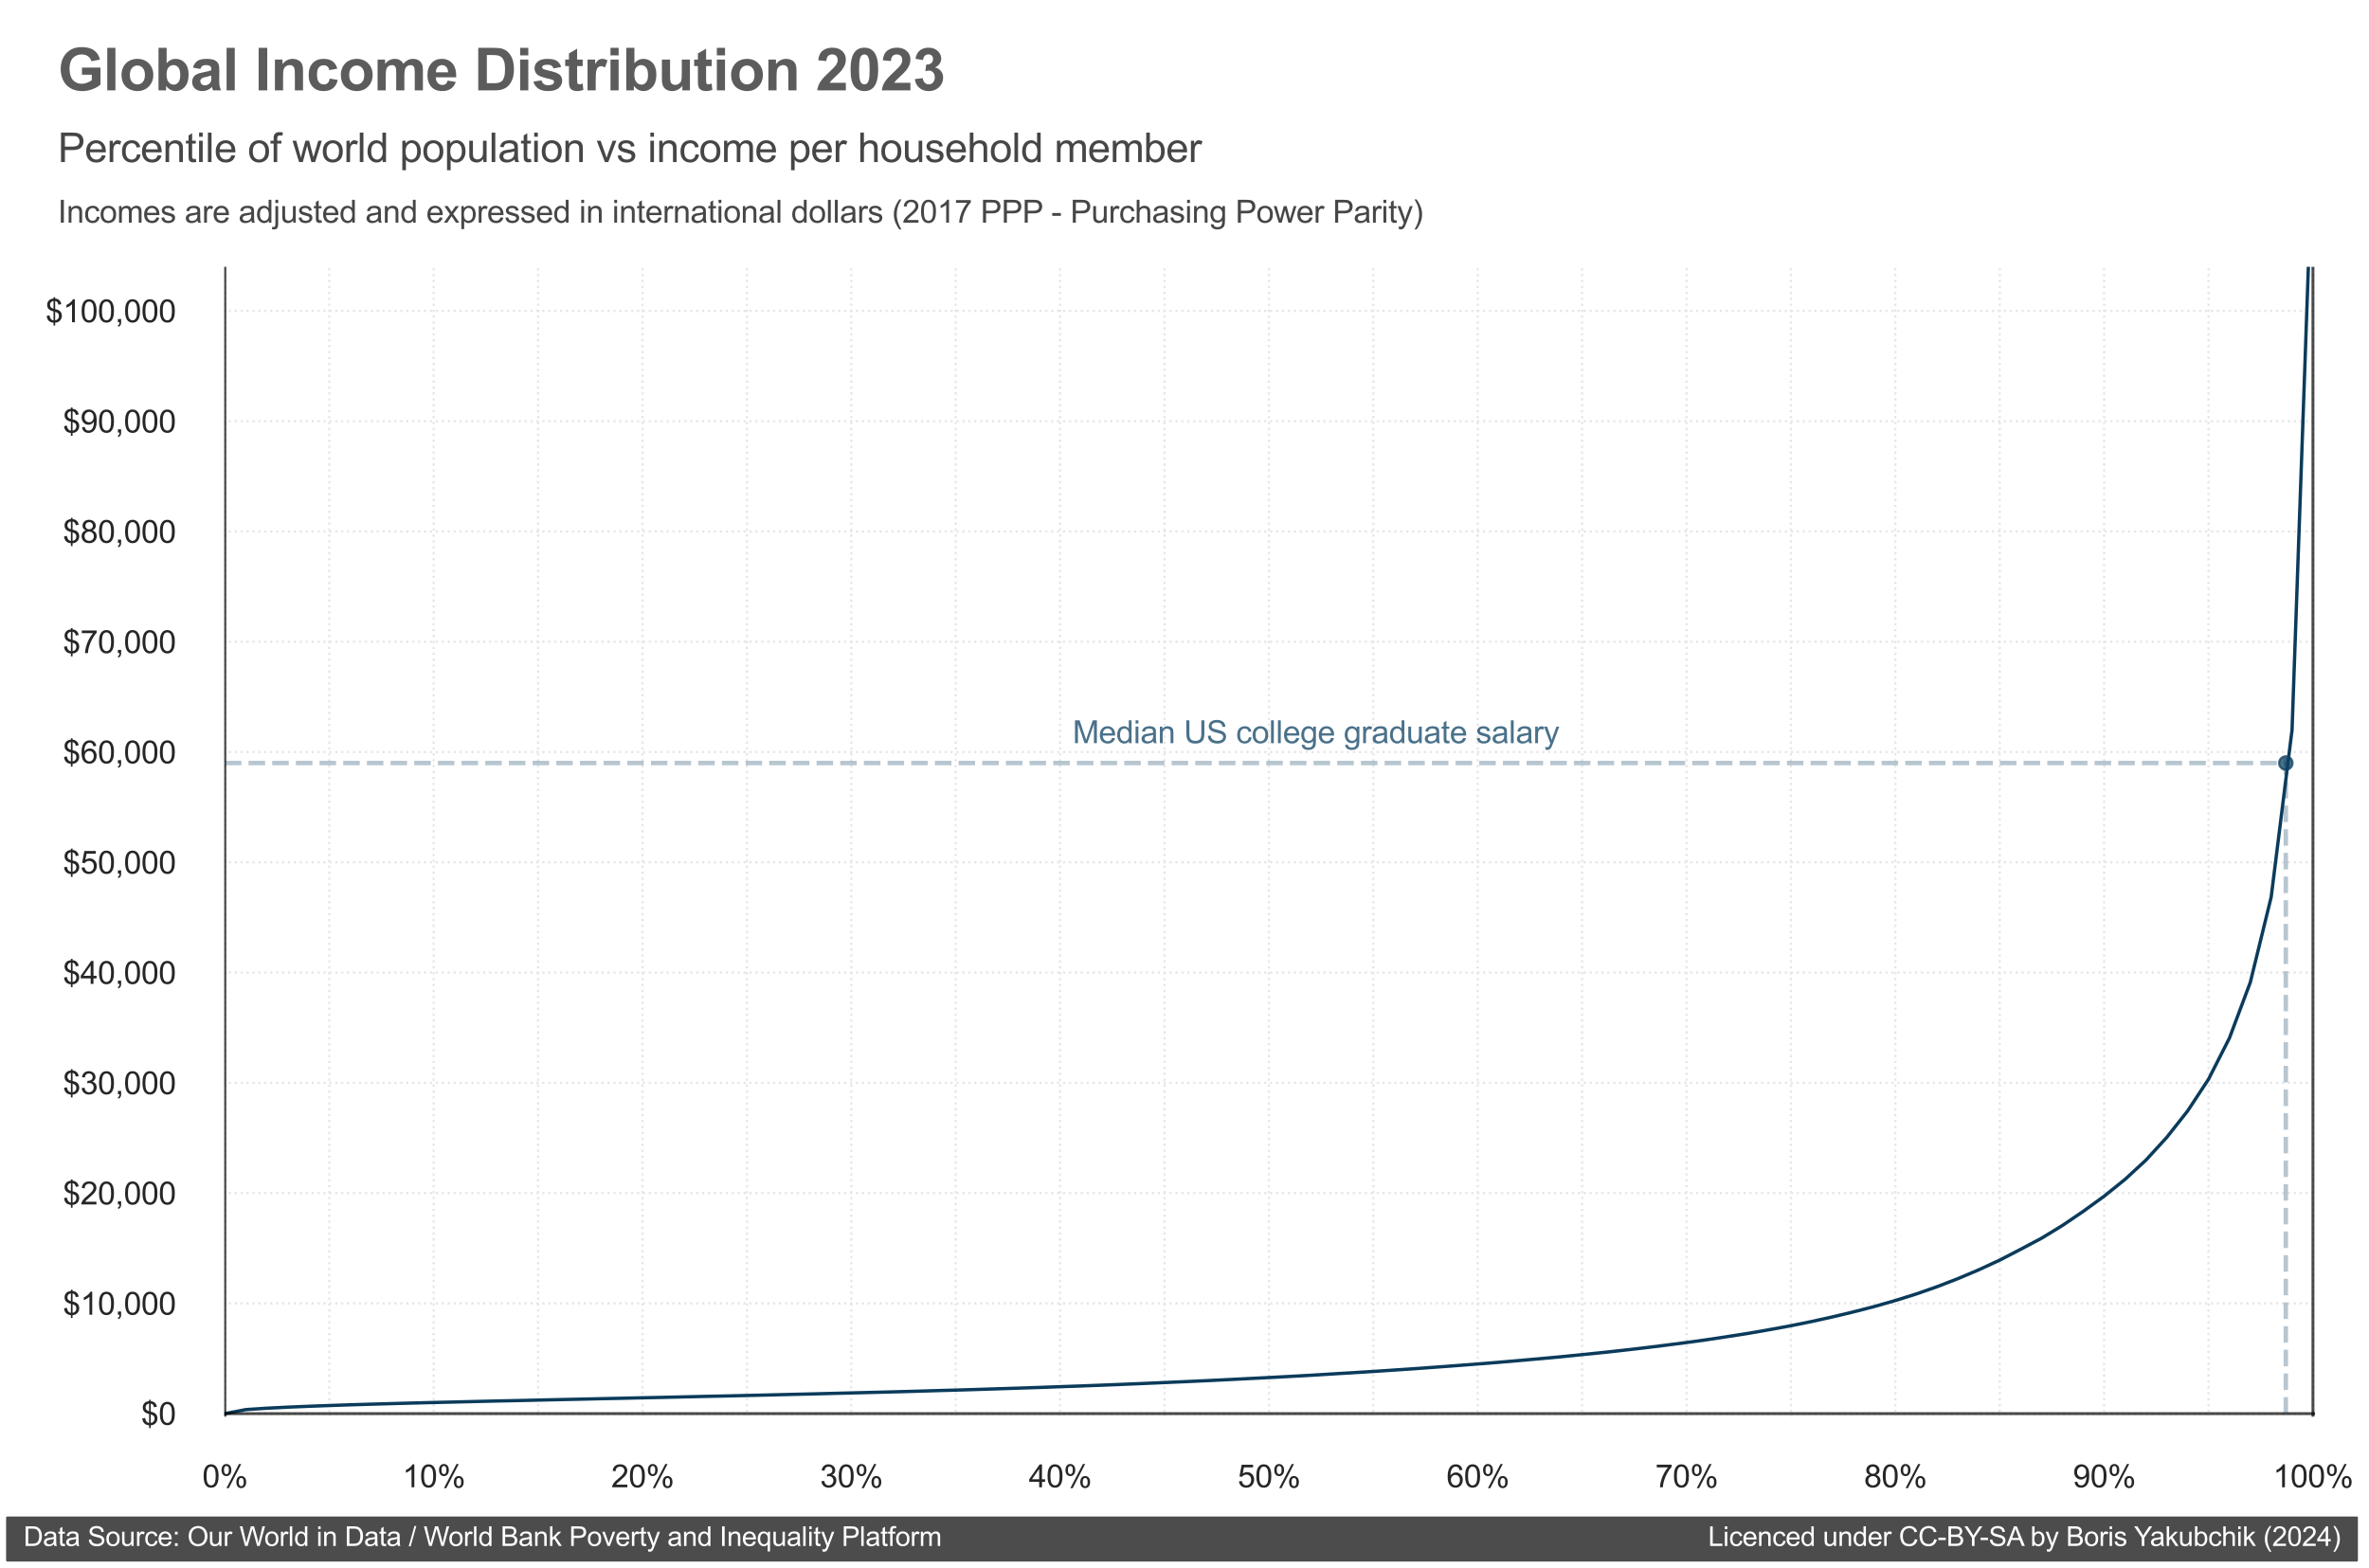 <svg xmlns:xlink="http://www.w3.org/1999/xlink" width="1414.681" height="936.33" viewBox="0 0 1061.011 702.248" xmlns="http://www.w3.org/2000/svg">
  <defs>
    <style>
      *{stroke-linejoin:round;stroke-linecap:butt}
    </style>
  </defs>
  <g id="figure_1">
    <path d="M0 702.248h1061.011V0H0z" style="fill:#fff" id="patch_1"/>
    <g id="axes_1">
      <path d="M99.784 635.222h937.06v-515.7H99.784z" style="fill:#fff" id="patch_2"/>
      <g id="matplotlib.axis_1">
        <g id="xtick_1">
          <path d="M100.719 635.222v-515.7" clip-path="url(#p059fb26311)" style="fill:none;stroke-dasharray:1,1.65;stroke-dashoffset:0;stroke:#e6e6e6" id="line2d_1"/>
          <g style="fill:#262626" transform="matrix(.14 0 0 -.14 90.602 666.243)" id="text_1">
            <defs>
              <path id="ArialMT-30" d="M266 2259q0 813 167 1308 167 496 496 764 330 269 830 269 369 0 647-149 278-148 459-428 182-279 285-681 103-401 103-1083 0-806-166-1301-165-495-495-766-329-270-833-270-662 0-1040 475-453 572-453 1862m578 0q0-1128 264-1502 264-373 651-373 388 0 652 375t264 1500q0 1132-264 1503-264 372-658 372-387 0-619-328-290-418-290-1547" transform="scale(.016)"/>
              <path id="ArialMT-25" d="M372 3481q0 491 247 834 247 344 715 344 432 0 714-308 283-307 283-904 0-581-286-895t-704-314q-416 0-693 309-276 309-276 934m978 791q-209 0-348-182-139-181-139-665 0-441 140-621 141-179 347-179 213 0 352 181 139 182 139 663 0 444-141 623-141 180-350 180m3-4441 2506 4828h457L1819-169zm1981 1244q0 494 247 836t719 342q431 0 714-308 283-307 283-904 0-582-286-896t-708-314q-415 0-692 311t-277 933m982 791q-213 0-352-182-139-181-139-665 0-438 140-619 141-181 348-181 215 0 354 181t139 663q0 443-141 623-140 180-349 180" transform="scale(.016)"/>
            </defs>
            <use xlink:href="#ArialMT-30"/>
            <use xlink:href="#ArialMT-25" x="55.615"/>
          </g>
        </g>
        <g id="xtick_2">
          <path d="M147.478 635.222v-515.7" clip-path="url(#p059fb26311)" style="fill:none;stroke-dasharray:1,1.65;stroke-dashoffset:0;stroke:#e6e6e6" id="line2d_2"/>
        </g>
        <g id="xtick_3">
          <path d="M194.238 635.222v-515.7" clip-path="url(#p059fb26311)" style="fill:none;stroke-dasharray:1,1.65;stroke-dashoffset:0;stroke:#e6e6e6" id="line2d_3"/>
          <g style="fill:#262626" transform="matrix(.14 0 0 -.14 180.228 666.243)" id="text_2">
            <defs>
              <path id="ArialMT-31" d="M2384 0h-562v3584q-203-193-533-387t-592-291v544q472 222 825 537 353 316 500 613h362z" transform="scale(.016)"/>
            </defs>
            <use xlink:href="#ArialMT-31"/>
            <use xlink:href="#ArialMT-30" x="55.615"/>
            <use xlink:href="#ArialMT-25" x="111.23"/>
          </g>
        </g>
        <g id="xtick_4">
          <path d="M240.997 635.222v-515.7" clip-path="url(#p059fb26311)" style="fill:none;stroke-dasharray:1,1.65;stroke-dashoffset:0;stroke:#e6e6e6" id="line2d_4"/>
        </g>
        <g id="xtick_5">
          <path d="M287.757 635.222v-515.7" clip-path="url(#p059fb26311)" style="fill:none;stroke-dasharray:1,1.65;stroke-dashoffset:0;stroke:#e6e6e6" id="line2d_5"/>
          <g style="fill:#262626" transform="matrix(.14 0 0 -.14 273.747 666.243)" id="text_3">
            <defs>
              <path id="ArialMT-32" d="M3222 541V0H194q-6 203 65 391 116 309 370 609 255 300 737 694 747 612 1009 970 263 358 263 677 0 334-240 563-239 230-623 230-406 0-650-244-244-243-247-674l-578 59q59 647 446 986 388 339 1042 339 659 0 1043-366 385-365 385-906 0-275-113-541-112-265-373-559t-867-806q-507-425-651-577-143-151-237-304z" transform="scale(.016)"/>
            </defs>
            <use xlink:href="#ArialMT-32"/>
            <use xlink:href="#ArialMT-30" x="55.615"/>
            <use xlink:href="#ArialMT-25" x="111.23"/>
          </g>
        </g>
        <g id="xtick_6">
          <path d="M334.516 635.222v-515.7" clip-path="url(#p059fb26311)" style="fill:none;stroke-dasharray:1,1.65;stroke-dashoffset:0;stroke:#e6e6e6" id="line2d_6"/>
        </g>
        <g id="xtick_7">
          <path d="M381.276 635.222v-515.7" clip-path="url(#p059fb26311)" style="fill:none;stroke-dasharray:1,1.65;stroke-dashoffset:0;stroke:#e6e6e6" id="line2d_7"/>
          <g style="fill:#262626" transform="matrix(.14 0 0 -.14 367.266 666.243)" id="text_4">
            <defs>
              <path id="ArialMT-33" d="m269 1209 562 75q97-478 330-689t567-211q397 0 670 275 274 275 274 682 0 387-253 638-253 252-644 252-159 0-397-62l63 494q56-7 90-7 360 0 647 187 288 188 288 579 0 309-210 512-209 204-540 204-328 0-547-207-219-206-281-618l-563 100q103 565 468 876 366 311 910 311 375 0 690-161 316-161 483-439 168-278 168-591 0-296-160-540-159-244-471-388 406-93 631-389 225-295 225-739 0-600-438-1017Q2394-81 1725-81q-603 0-1002 359-398 360-454 931" transform="scale(.016)"/>
            </defs>
            <use xlink:href="#ArialMT-33"/>
            <use xlink:href="#ArialMT-30" x="55.615"/>
            <use xlink:href="#ArialMT-25" x="111.23"/>
          </g>
        </g>
        <g id="xtick_8">
          <path d="M428.035 635.222v-515.7" clip-path="url(#p059fb26311)" style="fill:none;stroke-dasharray:1,1.65;stroke-dashoffset:0;stroke:#e6e6e6" id="line2d_8"/>
        </g>
        <g id="xtick_9">
          <path d="M474.795 635.222v-515.7" clip-path="url(#p059fb26311)" style="fill:none;stroke-dasharray:1,1.65;stroke-dashoffset:0;stroke:#e6e6e6" id="line2d_9"/>
          <g style="fill:#262626" transform="matrix(.14 0 0 -.14 460.785 666.243)" id="text_5">
            <defs>
              <path id="ArialMT-34" d="M2069 0v1097H81v516l2091 2968h459V1613h619v-516h-619V0zm0 1613v2065L634 1613z" transform="scale(.016)"/>
            </defs>
            <use xlink:href="#ArialMT-34"/>
            <use xlink:href="#ArialMT-30" x="55.615"/>
            <use xlink:href="#ArialMT-25" x="111.23"/>
          </g>
        </g>
        <g id="xtick_10">
          <path d="M521.554 635.222v-515.7" clip-path="url(#p059fb26311)" style="fill:none;stroke-dasharray:1,1.65;stroke-dashoffset:0;stroke:#e6e6e6" id="line2d_10"/>
        </g>
        <g id="xtick_11">
          <path d="M568.314 635.222v-515.7" clip-path="url(#p059fb26311)" style="fill:none;stroke-dasharray:1,1.65;stroke-dashoffset:0;stroke:#e6e6e6" id="line2d_11"/>
          <g style="fill:#262626" transform="matrix(.14 0 0 -.14 554.304 666.243)" id="text_6">
            <defs>
              <path id="ArialMT-35" d="m266 1200 590 50q66-431 305-649 239-217 577-217 406 0 687 306 281 307 281 813 0 481-270 759-270 279-708 279-272 0-491-124-218-123-343-320l-528 69 443 2353h2279v-538H1259l-246-1231q412 288 865 288 600 0 1012-416 413-416 413-1069 0-622-362-1075Q2500-78 1738-78q-625 0-1021 350-395 350-451 928" transform="scale(.016)"/>
            </defs>
            <use xlink:href="#ArialMT-35"/>
            <use xlink:href="#ArialMT-30" x="55.615"/>
            <use xlink:href="#ArialMT-25" x="111.23"/>
          </g>
        </g>
        <g id="xtick_12">
          <path d="M615.073 635.222v-515.7" clip-path="url(#p059fb26311)" style="fill:none;stroke-dasharray:1,1.65;stroke-dashoffset:0;stroke:#e6e6e6" id="line2d_12"/>
        </g>
        <g id="xtick_13">
          <path d="M661.833 635.222v-515.7" clip-path="url(#p059fb26311)" style="fill:none;stroke-dasharray:1,1.65;stroke-dashoffset:0;stroke:#e6e6e6" id="line2d_13"/>
          <g style="fill:#262626" transform="matrix(.14 0 0 -.14 647.823 666.243)" id="text_7">
            <defs>
              <path id="ArialMT-36" d="m3184 3459-559-43q-75 331-212 481-229 241-563 241-269 0-472-150-265-194-419-566-153-372-159-1059 203 309 497 459t616 150q562 0 957-414 396-414 396-1070 0-432-186-802t-511-567-738-197q-703 0-1147 517-443 517-443 1705 0 1328 490 1931 428 525 1153 525 541 0 886-303 346-303 414-838M888 1484q0-290 123-556 123-265 345-405 222-139 466-139 356 0 612 287 257 288 257 782 0 475-254 748-253 274-637 274-381 0-647-274-265-273-265-717" transform="scale(.016)"/>
            </defs>
            <use xlink:href="#ArialMT-36"/>
            <use xlink:href="#ArialMT-30" x="55.615"/>
            <use xlink:href="#ArialMT-25" x="111.23"/>
          </g>
        </g>
        <g id="xtick_14">
          <path d="M708.592 635.222v-515.7" clip-path="url(#p059fb26311)" style="fill:none;stroke-dasharray:1,1.65;stroke-dashoffset:0;stroke:#e6e6e6" id="line2d_14"/>
        </g>
        <g id="xtick_15">
          <path d="M755.352 635.222v-515.7" clip-path="url(#p059fb26311)" style="fill:none;stroke-dasharray:1,1.65;stroke-dashoffset:0;stroke:#e6e6e6" id="line2d_15"/>
          <g style="fill:#262626" transform="matrix(.14 0 0 -.14 741.342 666.243)" id="text_8">
            <defs>
              <path id="ArialMT-37" d="M303 3981v541h2966v-438q-438-465-868-1237-429-772-663-1588Q1569 684 1522 0H944q9 541 212 1306 203 766 583 1477t808 1198z" transform="scale(.016)"/>
            </defs>
            <use xlink:href="#ArialMT-37"/>
            <use xlink:href="#ArialMT-30" x="55.615"/>
            <use xlink:href="#ArialMT-25" x="111.23"/>
          </g>
        </g>
        <g id="xtick_16">
          <path d="M802.111 635.222v-515.7" clip-path="url(#p059fb26311)" style="fill:none;stroke-dasharray:1,1.65;stroke-dashoffset:0;stroke:#e6e6e6" id="line2d_16"/>
        </g>
        <g id="xtick_17">
          <path d="M848.87 635.222v-515.7" clip-path="url(#p059fb26311)" style="fill:none;stroke-dasharray:1,1.65;stroke-dashoffset:0;stroke:#e6e6e6" id="line2d_17"/>
          <g style="fill:#262626" transform="matrix(.14 0 0 -.14 834.86 666.243)" id="text_9">
            <defs>
              <path id="ArialMT-38" d="M1131 2484q-350 129-519 366-168 238-168 569 0 500 359 840 360 341 956 341 600 0 966-349 366-348 366-848 0-319-168-555-167-235-507-364 422-137 642-444 220-306 220-731 0-587-416-987Q2447-78 1769-78T675 323Q259 725 259 1325q0 447 227 748 227 302 645 411m-112 954q0-325 209-532 210-206 544-206 325 0 533 204 208 205 208 502 0 310-215 521-214 211-532 211-322 0-535-207-212-206-212-493M838 1322q0-241 114-466t339-349q225-123 484-123 403 0 665 259 263 260 263 660 0 406-270 672t-677 266q-397 0-658-263-260-262-260-656" transform="scale(.016)"/>
            </defs>
            <use xlink:href="#ArialMT-38"/>
            <use xlink:href="#ArialMT-30" x="55.615"/>
            <use xlink:href="#ArialMT-25" x="111.23"/>
          </g>
        </g>
        <g id="xtick_18">
          <path d="M895.63 635.222v-515.7" clip-path="url(#p059fb26311)" style="fill:none;stroke-dasharray:1,1.65;stroke-dashoffset:0;stroke:#e6e6e6" id="line2d_18"/>
        </g>
        <g id="xtick_19">
          <path d="M942.39 635.222v-515.7" clip-path="url(#p059fb26311)" style="fill:none;stroke-dasharray:1,1.65;stroke-dashoffset:0;stroke:#e6e6e6" id="line2d_19"/>
          <g style="fill:#262626" transform="matrix(.14 0 0 -.14 928.38 666.243)" id="text_10">
            <defs>
              <path id="ArialMT-39" d="m350 1059 541 50q68-381 262-553t497-172q259 0 454 119 196 119 321 317 125 199 209 536 85 338 85 688 0 37-3 112-169-268-461-436-292-167-633-167-569 0-963 412-393 413-393 1088 0 697 411 1122t1029 425q447 0 817-241 371-240 563-686 192-445 192-1289 0-878-191-1398-190-520-567-792-376-272-882-272-538 0-879 298-340 299-409 839m2303 2022q0 485-258 769-257 284-620 284-375 0-653-306t-278-794q0-437 264-711 264-273 651-273 391 0 642 273 252 274 252 758" transform="scale(.016)"/>
            </defs>
            <use xlink:href="#ArialMT-39"/>
            <use xlink:href="#ArialMT-30" x="55.615"/>
            <use xlink:href="#ArialMT-25" x="111.23"/>
          </g>
        </g>
        <g id="xtick_20">
          <path d="M989.15 635.222v-515.7" clip-path="url(#p059fb26311)" style="fill:none;stroke-dasharray:1,1.65;stroke-dashoffset:0;stroke:#e6e6e6" id="line2d_20"/>
        </g>
        <g id="xtick_21">
          <path d="M1035.909 635.222v-515.7" clip-path="url(#p059fb26311)" style="fill:none;stroke-dasharray:1,1.65;stroke-dashoffset:0;stroke:#e6e6e6" id="line2d_21"/>
          <g style="fill:#262626" transform="matrix(.14 0 0 -.14 1018.006 666.243)" id="text_11">
            <use xlink:href="#ArialMT-31"/>
            <use xlink:href="#ArialMT-30" x="55.615"/>
            <use xlink:href="#ArialMT-30" x="111.23"/>
            <use xlink:href="#ArialMT-25" x="166.846"/>
          </g>
        </g>
      </g>
      <g id="matplotlib.axis_2">
        <g id="ytick_1">
          <path d="M99.784 633.246h937.06" clip-path="url(#p059fb26311)" style="fill:none;stroke-dasharray:1,1.65;stroke-dashoffset:0;stroke:#e6e6e6" id="line2d_22"/>
          <g style="fill:#262626" transform="matrix(.14 0 0 -.14 63.213 638.257)" id="text_12">
            <defs>
              <path id="ArialMT-24" d="M1594-659v562Q1172-44 908 92T451 531q-192 303-223 741l566 106q65-453 231-665 238-300 569-335v1791q-347 65-710 269-268 150-414 415-145 266-145 603 0 600 425 972 284 250 844 306v269h331v-269q491-46 778-287 369-306 444-841l-581-87q-50 331-208 507-158 177-433 233V2638q425-107 563-166 262-116 427-282 166-165 255-393t89-494q0-584-372-975-371-391-962-419v-568zm0 4925q-328-50-517-263-189-212-189-503 0-287 160-481 161-194 546-310zm331-3888q328 41 542 284 214 244 214 604 0 306-152 492-151 186-604 333z" transform="scale(.016)"/>
            </defs>
            <use xlink:href="#ArialMT-24"/>
            <use xlink:href="#ArialMT-30" x="55.615"/>
          </g>
        </g>
        <g id="ytick_2">
          <path d="M99.784 583.85h937.06" clip-path="url(#p059fb26311)" style="fill:none;stroke-dasharray:1,1.65;stroke-dashoffset:0;stroke:#e6e6e6" id="line2d_23"/>
          <g style="fill:#262626" transform="matrix(.14 0 0 -.14 28.183 588.921)" id="text_13">
            <defs>
              <path id="ArialMT-2c" d="M569 0v641h640V0q0-353-125-570-125-218-396-336L531-666q178 78 262 230 85 152 95 436z" transform="scale(.016)"/>
            </defs>
            <use xlink:href="#ArialMT-24"/>
            <use xlink:href="#ArialMT-31" x="55.615"/>
            <use xlink:href="#ArialMT-30" x="111.23"/>
            <use xlink:href="#ArialMT-2c" x="166.846"/>
            <use xlink:href="#ArialMT-30" x="194.629"/>
            <use xlink:href="#ArialMT-30" x="250.244"/>
            <use xlink:href="#ArialMT-30" x="305.859"/>
          </g>
        </g>
        <g id="ytick_3">
          <path d="M99.784 534.453h937.06" clip-path="url(#p059fb26311)" style="fill:none;stroke-dasharray:1,1.65;stroke-dashoffset:0;stroke:#e6e6e6" id="line2d_24"/>
          <g style="fill:#262626" transform="matrix(.14 0 0 -.14 28.183 539.525)" id="text_14">
            <use xlink:href="#ArialMT-24"/>
            <use xlink:href="#ArialMT-32" x="55.615"/>
            <use xlink:href="#ArialMT-30" x="111.23"/>
            <use xlink:href="#ArialMT-2c" x="166.846"/>
            <use xlink:href="#ArialMT-30" x="194.629"/>
            <use xlink:href="#ArialMT-30" x="250.244"/>
            <use xlink:href="#ArialMT-30" x="305.859"/>
          </g>
        </g>
        <g id="ytick_4">
          <path d="M99.784 485.057h937.06" clip-path="url(#p059fb26311)" style="fill:none;stroke-dasharray:1,1.65;stroke-dashoffset:0;stroke:#e6e6e6" id="line2d_25"/>
          <g style="fill:#262626" transform="matrix(.14 0 0 -.14 28.183 490.128)" id="text_15">
            <use xlink:href="#ArialMT-24"/>
            <use xlink:href="#ArialMT-33" x="55.615"/>
            <use xlink:href="#ArialMT-30" x="111.23"/>
            <use xlink:href="#ArialMT-2c" x="166.846"/>
            <use xlink:href="#ArialMT-30" x="194.629"/>
            <use xlink:href="#ArialMT-30" x="250.244"/>
            <use xlink:href="#ArialMT-30" x="305.859"/>
          </g>
        </g>
        <g id="ytick_5">
          <path d="M99.784 435.66h937.06" clip-path="url(#p059fb26311)" style="fill:none;stroke-dasharray:1,1.65;stroke-dashoffset:0;stroke:#e6e6e6" id="line2d_26"/>
          <g style="fill:#262626" transform="matrix(.14 0 0 -.14 28.183 440.732)" id="text_16">
            <use xlink:href="#ArialMT-24"/>
            <use xlink:href="#ArialMT-34" x="55.615"/>
            <use xlink:href="#ArialMT-30" x="111.23"/>
            <use xlink:href="#ArialMT-2c" x="166.846"/>
            <use xlink:href="#ArialMT-30" x="194.629"/>
            <use xlink:href="#ArialMT-30" x="250.244"/>
            <use xlink:href="#ArialMT-30" x="305.859"/>
          </g>
        </g>
        <g id="ytick_6">
          <path d="M99.784 386.264h937.06" clip-path="url(#p059fb26311)" style="fill:none;stroke-dasharray:1,1.65;stroke-dashoffset:0;stroke:#e6e6e6" id="line2d_27"/>
          <g style="fill:#262626" transform="matrix(.14 0 0 -.14 28.183 391.335)" id="text_17">
            <use xlink:href="#ArialMT-24"/>
            <use xlink:href="#ArialMT-35" x="55.615"/>
            <use xlink:href="#ArialMT-30" x="111.23"/>
            <use xlink:href="#ArialMT-2c" x="166.846"/>
            <use xlink:href="#ArialMT-30" x="194.629"/>
            <use xlink:href="#ArialMT-30" x="250.244"/>
            <use xlink:href="#ArialMT-30" x="305.859"/>
          </g>
        </g>
        <g id="ytick_7">
          <path d="M99.784 336.867h937.06" clip-path="url(#p059fb26311)" style="fill:none;stroke-dasharray:1,1.65;stroke-dashoffset:0;stroke:#e6e6e6" id="line2d_28"/>
          <g style="fill:#262626" transform="matrix(.14 0 0 -.14 28.183 341.939)" id="text_18">
            <use xlink:href="#ArialMT-24"/>
            <use xlink:href="#ArialMT-36" x="55.615"/>
            <use xlink:href="#ArialMT-30" x="111.23"/>
            <use xlink:href="#ArialMT-2c" x="166.846"/>
            <use xlink:href="#ArialMT-30" x="194.629"/>
            <use xlink:href="#ArialMT-30" x="250.244"/>
            <use xlink:href="#ArialMT-30" x="305.859"/>
          </g>
        </g>
        <g id="ytick_8">
          <path d="M99.784 287.47h937.06" clip-path="url(#p059fb26311)" style="fill:none;stroke-dasharray:1,1.65;stroke-dashoffset:0;stroke:#e6e6e6" id="line2d_29"/>
          <g style="fill:#262626" transform="matrix(.14 0 0 -.14 28.183 292.542)" id="text_19">
            <use xlink:href="#ArialMT-24"/>
            <use xlink:href="#ArialMT-37" x="55.615"/>
            <use xlink:href="#ArialMT-30" x="111.23"/>
            <use xlink:href="#ArialMT-2c" x="166.846"/>
            <use xlink:href="#ArialMT-30" x="194.629"/>
            <use xlink:href="#ArialMT-30" x="250.244"/>
            <use xlink:href="#ArialMT-30" x="305.859"/>
          </g>
        </g>
        <g id="ytick_9">
          <path d="M99.784 238.074h937.06" clip-path="url(#p059fb26311)" style="fill:none;stroke-dasharray:1,1.65;stroke-dashoffset:0;stroke:#e6e6e6" id="line2d_30"/>
          <g style="fill:#262626" transform="matrix(.14 0 0 -.14 28.183 243.146)" id="text_20">
            <use xlink:href="#ArialMT-24"/>
            <use xlink:href="#ArialMT-38" x="55.615"/>
            <use xlink:href="#ArialMT-30" x="111.23"/>
            <use xlink:href="#ArialMT-2c" x="166.846"/>
            <use xlink:href="#ArialMT-30" x="194.629"/>
            <use xlink:href="#ArialMT-30" x="250.244"/>
            <use xlink:href="#ArialMT-30" x="305.859"/>
          </g>
        </g>
        <g id="ytick_10">
          <path d="M99.784 188.677h937.06" clip-path="url(#p059fb26311)" style="fill:none;stroke-dasharray:1,1.65;stroke-dashoffset:0;stroke:#e6e6e6" id="line2d_31"/>
          <g style="fill:#262626" transform="matrix(.14 0 0 -.14 28.183 193.749)" id="text_21">
            <use xlink:href="#ArialMT-24"/>
            <use xlink:href="#ArialMT-39" x="55.615"/>
            <use xlink:href="#ArialMT-30" x="111.23"/>
            <use xlink:href="#ArialMT-2c" x="166.846"/>
            <use xlink:href="#ArialMT-30" x="194.629"/>
            <use xlink:href="#ArialMT-30" x="250.244"/>
            <use xlink:href="#ArialMT-30" x="305.859"/>
          </g>
        </g>
        <g id="ytick_11">
          <path d="M99.784 139.28h937.06" clip-path="url(#p059fb26311)" style="fill:none;stroke-dasharray:1,1.65;stroke-dashoffset:0;stroke:#e6e6e6" id="line2d_32"/>
          <g style="fill:#262626" transform="matrix(.14 0 0 -.14 20.397 144.352)" id="text_22">
            <use xlink:href="#ArialMT-24"/>
            <use xlink:href="#ArialMT-31" x="55.615"/>
            <use xlink:href="#ArialMT-30" x="111.23"/>
            <use xlink:href="#ArialMT-30" x="166.846"/>
            <use xlink:href="#ArialMT-2c" x="222.461"/>
            <use xlink:href="#ArialMT-30" x="250.244"/>
            <use xlink:href="#ArialMT-30" x="305.859"/>
            <use xlink:href="#ArialMT-30" x="361.475"/>
          </g>
        </g>
      </g>
      <g id="PolyCollection_1"/>
      <path d="m100.719 633.246 9.352-1.808 9.352-.624 9.352-.473 9.352-.388 9.351-.344 9.352-.323 9.352-.28 9.352-.258 9.352-.258 9.352-.237 9.352-.215 9.352-.237 9.352-.215 9.352-.194 9.351-.215 9.352-.216 9.352-.193 9.352-.216 9.352-.193 9.352-.216 9.352-.193 9.352-.215 9.352-.216 9.351-.193 9.352-.216 9.352-.215 9.352-.237 9.352-.215 9.352-.237 9.352-.236 9.352-.237 9.352-.237 9.352-.258 9.351-.28 9.352-.258 9.352-.28 9.352-.301 9.352-.302 9.352-.301 9.352-.344 9.352-.323 9.352-.366 9.351-.366 9.352-.388 9.352-.409 9.352-.408 9.352-.431 9.352-.452 9.352-.473 9.352-.474 9.352-.495 9.352-.517 9.351-.58 9.352-.56 9.352-.581 9.352-.625 9.352-.624 9.352-.689 9.352-.688 9.352-.732 9.352-.732 9.352-.818 9.351-.818 9.352-.86 9.352-.948 9.352-.947 9.352-1.033 9.352-1.076 9.352-1.162 9.352-1.206 9.352-1.291 9.351-1.42 9.352-1.464 9.352-1.636 9.352-1.722 9.352-1.894 9.352-2.066 9.352-2.239 9.352-2.41 9.352-2.67 9.352-2.927 9.351-3.271 9.352-3.616 9.352-3.96 9.352-4.327 9.352-4.843 9.352-4.95 9.352-5.704 9.352-6.35 9.352-6.78 9.352-7.532 9.351-8.61 9.352-10.224 9.352-11.838 9.352-14.205 9.352-18.403 9.352-24.967 9.352-38.205 9.352-74.902 7.481-212.383" clip-path="url(#p059fb26311)" style="fill:none;stroke:#0b3b5b;stroke-width:1.5;stroke-linecap:round" id="line2d_33"/>
      <path d="M99.784 633.246h937.06" clip-path="url(#p059fb26311)" style="fill:none;stroke:#000;stroke-opacity:.7;stroke-width:1.3;stroke-linecap:round" id="line2d_34"/>
      <path d="M100.719 635.222v-515.7" clip-path="url(#p059fb26311)" style="fill:none;stroke:#000;stroke-opacity:.7;stroke-width:1.3;stroke-linecap:round" id="line2d_35"/>
      <path d="M1035.909 635.222v-515.7" clip-path="url(#p059fb26311)" style="fill:none;stroke:#000;stroke-opacity:.7;stroke-width:1.3;stroke-linecap:round" id="line2d_36"/>
      <path d="M100.719 341.807h923.032" clip-path="url(#p059fb26311)" style="fill:none;stroke-dasharray:7.4,3.2;stroke-dashoffset:0;stroke:#0e4163;stroke-opacity:.3;stroke-width:2" id="LineCollection_1"/>
      <path d="M1023.751 633.246V336.867" clip-path="url(#p059fb26311)" style="fill:none;stroke-dasharray:7.4,3.2;stroke-dashoffset:0;stroke:#0e4163;stroke-opacity:.3;stroke-width:2" id="LineCollection_2"/>
      <g id="line2d_37">
        <defs>
          <path id="md5157fa68d" d="M0 3a3 3 0 1 0 0-6 3 3 0 0 0 0 6z" style="stroke:#0e4163;stroke-opacity:.75"/>
        </defs>
        <g clip-path="url(#p059fb26311)">
          <use xlink:href="#md5157fa68d" x="1023.751" y="341.807" style="fill:#0e4163;fill-opacity:.75;stroke:#0e4163;stroke-opacity:.75"/>
        </g>
      </g>
      <path d="M99.784 635.222v-515.7" style="fill:none;stroke:#fff;stroke-width:1.25;stroke-linejoin:miter;stroke-linecap:square" id="patch_3"/>
      <path d="M99.784 635.222h937.06" style="fill:none;stroke:#fff;stroke-width:1.25;stroke-linejoin:miter;stroke-linecap:square" id="patch_4"/>
      <g style="fill:#262626" transform="matrix(.12 0 0 -.12 25.904 15.79)" id="text_23"/>
      <g style="fill:#262626;opacity:.75" transform="matrix(.26 0 0 -.26 25.904 40.488)" id="text_24">
        <defs>
          <path id="Arial-BoldMT-47" d="M2597 1684v772h1994V631q-291-281-843-495Q3197-78 2631-78q-718 0-1253 301-534 302-803 863T306 2306q0 716 300 1272t878 853q441 228 1097 228 853 0 1333-358 480-357 617-988l-918-172q-97 337-365 532-267 196-667 196-606 0-964-385-358-384-358-1140 0-816 362-1224 363-407 951-407 291 0 583 114t501 276v581z" transform="scale(.016)"/>
          <path id="Arial-BoldMT-6c" d="M459 0v4581h879V0z" transform="scale(.016)"/>
          <path id="Arial-BoldMT-6f" d="M256 1706q0 438 216 847 216 410 611 625 395 216 883 216 753 0 1234-489t481-1236q0-753-486-1249Q2709-75 1972-75q-456 0-870 206-414 207-630 605t-216 970m900-47q0-493 234-756 235-262 579-262t576 262q233 263 233 763 0 487-233 749-232 263-576 263t-579-263q-234-262-234-756" transform="scale(.016)"/>
          <path id="Arial-BoldMT-62" d="M422 0v4581h878V2931q406 463 963 463 606 0 1003-439t397-1261q0-850-405-1310-405-459-983-459-284 0-561 142-276 142-476 421V0zm872 1731q0-515 162-762 228-350 607-350 290 0 495 248 205 249 205 783 0 569-207 820-206 252-528 252-315 0-525-246-209-245-209-745" transform="scale(.016)"/>
          <path id="Arial-BoldMT-61" d="m1116 2306-797 144q134 481 462 712 328 232 975 232 588 0 875-139 288-139 405-353t117-786l-9-1025q0-438 42-646 42-207 158-445h-869q-34 88-84 259-22 79-32 104-225-219-481-329-256-109-547-109-512 0-808 278-295 278-295 703 0 282 134 502 135 220 377 337 242 118 699 205 615 116 853 216v87q0 253-125 361t-472 108q-235 0-366-92t-212-324m1175-712q-169-56-535-135-365-78-478-153-172-122-172-309 0-184 137-319 138-134 351-134 237 0 453 156 159 119 209 291 35 112 35 428z" transform="scale(.016)"/>
          <path id="Arial-BoldMT-49" d="M438 0v4581h925V0z" transform="scale(.016)"/>
          <path id="Arial-BoldMT-6e" d="M3478 0h-878v1694q0 537-56 695t-183 245q-127 88-305 88-228 0-409-125t-249-332q-67-206-67-762V0H453v3319h816v-488q434 563 1094 563 290 0 530-105 241-105 364-268 124-162 172-368 49-206 49-590z" transform="scale(.016)"/>
          <path id="Arial-BoldMT-63" d="m3353 2338-865-157q-44 260-199 391t-401 131q-329 0-524-227-195-226-195-757 0-591 198-835 199-243 533-243 250 0 409 142 160 142 225 489l863-147q-134-594-516-897Q2500-75 1859-75q-728 0-1161 459-432 460-432 1272 0 822 434 1280t1175 458q606 0 964-261t514-795" transform="scale(.016)"/>
          <path id="Arial-BoldMT-6d" d="M394 3319h809v-453q435 528 1035 528 318 0 552-132 235-131 385-396 219 265 472 396 253 132 541 132 365 0 618-149 253-148 378-436 91-212 91-687V0h-878v1897q0 494-91 637-122 188-375 188-184 0-347-113-162-112-234-329t-72-686V0h-878v1819q0 484-47 624-47 141-146 210-98 69-266 69-203 0-366-110-162-109-233-315-70-206-70-684V0H394z" transform="scale(.016)"/>
          <path id="Arial-BoldMT-65" d="m2381 1056 875-147q-168-481-533-733-364-251-910-251-866 0-1282 566-328 453-328 1143 0 825 431 1292 432 468 1091 468 741 0 1169-489t409-1499H1103q10-390 213-608 203-217 506-217 206 0 346 112 141 113 213 363m50 888q-9 381-197 579-187 199-456 199-287 0-475-209-187-210-184-569z" transform="scale(.016)"/>
          <path id="Arial-BoldMT-44" d="M463 4581h1690q572 0 872-87 403-119 690-422 288-303 438-742t150-1083q0-566-140-975-172-500-491-809-241-235-650-366-306-97-819-97H463zm925-775V772h690q388 0 560 44 225 56 373 190 148 135 242 442 94 308 94 840 0 531-94 815-94 285-263 444-168 159-427 216-194 43-760 43z" transform="scale(.016)"/>
          <path id="Arial-BoldMT-69" d="M459 3769v812h879v-812zM459 0v3319h879V0z" transform="scale(.016)"/>
          <path id="Arial-BoldMT-73" d="m150 947 881 134q57-256 228-389 172-133 482-133 340 0 512 125 116 88 116 235 0 100-63 165-65 63-293 116-1063 234-1347 428-394 269-394 747 0 431 340 725 341 294 1057 294 681 0 1012-222 332-222 457-656l-829-153q-53 193-202 296-148 104-423 104-346 0-496-97-100-69-100-178 0-94 87-160 119-87 820-247 702-159 980-390 275-235 275-653 0-457-381-785T1741-75q-678 0-1074 275-395 275-517 747" transform="scale(.016)"/>
          <path id="Arial-BoldMT-74" d="M1981 3319v-700h-600V1281q0-406 17-473 18-67 79-111t148-44q122 0 353 85l75-682Q1747-75 1359-75q-237 0-428 79-190 80-279 207T528 553q-28 153-28 619v1447H97v700h403v659l881 513V3319z" transform="scale(.016)"/>
          <path id="Arial-BoldMT-72" d="M1300 0H422v3319h816v-472q209 334 376 440 167 107 380 107 300 0 578-166l-272-765q-222 143-412 143-185 0-313-102-128-101-202-367-73-265-73-1112z" transform="scale(.016)"/>
          <path id="Arial-BoldMT-75" d="M2644 0v497q-181-266-477-419-295-153-623-153-335 0-601 147-265 147-384 412-118 266-118 735v2100h878V1794q0-700 48-858 49-158 177-250t325-92q225 0 403 123 178 124 243 306 66 183 66 896v1400h878V0z" transform="scale(.016)"/>
          <path id="Arial-BoldMT-32" d="M3238 816V0H159q50 463 300 877t988 1098q594 553 728 750 181 272 181 538 0 293-158 451-157 158-435 158-275 0-438-166-162-165-187-550l-875 88q78 725 490 1040 413 316 1031 316 679 0 1066-366 388-365 388-909 0-309-111-589t-352-586q-159-203-575-585-416-381-527-506-110-125-179-243z" transform="scale(.016)"/>
          <path id="Arial-BoldMT-30" d="M1756 4600q666 0 1041-475 447-562 447-1866 0-1300-450-1868Q2422-78 1756-78q-668 0-1078 514-409 514-409 1833 0 1294 450 1862 372 469 1037 469m0-728q-159 0-284-102-125-101-194-364-90-340-90-1147 0-806 81-1108 81-301 204-401 124-100 283-100 160 0 285 101 125 102 193 365 91 337 91 1143 0 807-81 1108-81 302-205 403-123 102-283 102" transform="scale(.016)"/>
          <path id="Arial-BoldMT-33" d="m241 1216 850 103q40-325 218-497 179-172 432-172 272 0 457 206 186 207 186 557 0 331-178 524-178 194-434 194-169 0-403-65l97 715q356-9 543 155 188 164 188 436 0 231-138 368-137 138-365 138-225 0-385-156-159-156-193-456l-810 137q85 416 255 664 170 249 475 391t683 142q647 0 1037-412 322-338 322-763 0-603-659-962 394-85 629-379 236-293 236-709 0-603-441-1028Q2403-78 1747-78q-622 0-1032 358-409 358-474 936" transform="scale(.016)"/>
        </defs>
        <use xlink:href="#Arial-BoldMT-47"/>
        <use xlink:href="#Arial-BoldMT-6c" x="77.783"/>
        <use xlink:href="#Arial-BoldMT-6f" x="105.566"/>
        <use xlink:href="#Arial-BoldMT-62" x="166.65"/>
        <use xlink:href="#Arial-BoldMT-61" x="227.734"/>
        <use xlink:href="#Arial-BoldMT-6c" x="283.35"/>
        <use xlink:href="#Arial-BoldMT-49" x="338.916"/>
        <use xlink:href="#Arial-BoldMT-6e" x="366.699"/>
        <use xlink:href="#Arial-BoldMT-63" x="427.783"/>
        <use xlink:href="#Arial-BoldMT-6f" x="483.398"/>
        <use xlink:href="#Arial-BoldMT-6d" x="544.482"/>
        <use xlink:href="#Arial-BoldMT-65" x="633.398"/>
        <use xlink:href="#Arial-BoldMT-44" x="716.797"/>
        <use xlink:href="#Arial-BoldMT-69" x="789.014"/>
        <use xlink:href="#Arial-BoldMT-73" x="816.797"/>
        <use xlink:href="#Arial-BoldMT-74" x="872.412"/>
        <use xlink:href="#Arial-BoldMT-72" x="905.713"/>
        <use xlink:href="#Arial-BoldMT-69" x="944.629"/>
        <use xlink:href="#Arial-BoldMT-62" x="972.412"/>
        <use xlink:href="#Arial-BoldMT-75" x="1033.496"/>
        <use xlink:href="#Arial-BoldMT-74" x="1094.58"/>
        <use xlink:href="#Arial-BoldMT-69" x="1127.881"/>
        <use xlink:href="#Arial-BoldMT-6f" x="1155.664"/>
        <use xlink:href="#Arial-BoldMT-6e" x="1216.748"/>
        <use xlink:href="#Arial-BoldMT-32" x="1305.615"/>
        <use xlink:href="#Arial-BoldMT-30" x="1361.23"/>
        <use xlink:href="#Arial-BoldMT-32" x="1416.846"/>
        <use xlink:href="#Arial-BoldMT-33" x="1472.461"/>
      </g>
      <g style="fill:#262626;opacity:.85" transform="matrix(.18 0 0 -.18 25.904 72.595)" id="text_25">
        <defs>
          <path id="ArialMT-50" d="M494 0v4581h1728q456 0 697-43 337-57 565-215 229-157 368-442 139-284 139-625 0-584-372-989-372-404-1344-404H1100V0zm606 2403h1184q588 0 835 219t247 616q0 287-146 491-145 205-382 271-154 41-566 41H1100z" transform="scale(.016)"/>
          <path id="ArialMT-65" d="m2694 1069 581-72q-137-509-509-791-372-281-950-281-728 0-1155 448-427 449-427 1258 0 838 431 1300 432 463 1119 463 666 0 1088-453t422-1275q0-50-3-150H816q31-547 309-838 278-290 694-290 309 0 528 162 219 163 347 519M847 1978h1853q-37 419-212 628-269 325-697 325-388 0-652-259t-292-694" transform="scale(.016)"/>
          <path id="ArialMT-72" d="M416 0v3319h506v-503q194 353 358 465 164 113 361 113 284 0 578-181l-194-522q-206 122-412 122-185 0-332-111t-209-308q-94-300-94-656V0z" transform="scale(.016)"/>
          <path id="ArialMT-63" d="m2588 1216 553-72q-91-572-465-896-373-323-917-323-681 0-1095 445-414 446-414 1277 0 537 178 940 178 404 542 605 364 202 793 202 540 0 884-274 344-273 441-776l-547-85q-78 335-277 503-198 169-480 169-425 0-691-305-265-304-265-963 0-669 256-972 257-303 669-303 331 0 553 203t282 625" transform="scale(.016)"/>
          <path id="ArialMT-6e" d="M422 0v3319h506v-472q366 547 1056 547 300 0 552-108t377-283 175-415q31-157 31-547V0h-563v2019q0 344-66 514-65 170-232 271-167 102-392 102-360 0-621-228t-261-865V0z" transform="scale(.016)"/>
          <path id="ArialMT-74" d="m1650 503 81-497q-237-50-425-50-306 0-475 97-168 97-237 255t-69 664v1909H113v438h412v822l559 337V3319h566v-438h-566V941q0-241 30-310 30-68 97-109t192-41q94 0 247 22" transform="scale(.016)"/>
          <path id="ArialMT-69" d="M425 3934v647h563v-647zM425 0v3319h563V0z" transform="scale(.016)"/>
          <path id="ArialMT-6c" d="M409 0v4581h563V0z" transform="scale(.016)"/>
          <path id="ArialMT-6f" d="M213 1659q0 922 512 1366 428 369 1044 369 684 0 1118-449 435-448 435-1239 0-640-192-1008-192-367-560-570-367-203-801-203-697 0-1127 447-429 447-429 1287m578 0q0-637 278-954t700-317q419 0 697 318 278 319 278 972 0 616-280 933t-695 317q-422 0-700-316-278-315-278-953" transform="scale(.016)"/>
          <path id="ArialMT-66" d="M556 0v2881H59v438h497v353q0 334 60 497 81 219 285 354 205 136 574 136 238 0 525-56l-84-490q-175 31-332 31-256 0-362-110-106-109-106-409v-306h647v-438h-647V0z" transform="scale(.016)"/>
          <path id="ArialMT-77" d="M1034 0 19 3319h581l528-1916 197-712q13 53 172 684l528 1944h578l497-1925 166-635 190 641 569 1919h547L3534 0h-584l-528 1988-128 565L1622 0z" transform="scale(.016)"/>
          <path id="ArialMT-64" d="M2575 0v419Q2259-75 1647-75q-397 0-730 219T401 755q-182 392-182 901 0 497 165 902 166 405 497 620 332 216 741 216 300 0 534-127 235-126 382-329v1643h559V0zM797 1656q0-637 268-953 269-315 635-315 369 0 626 301 258 302 258 920 0 682-263 1000-262 319-646 319-375 0-627-306-251-306-251-966" transform="scale(.016)"/>
          <path id="ArialMT-70" d="M422-1272v4591h512v-431q182 253 410 379 228 127 553 127 425 0 750-219t490-618q166-398 166-873 0-509-183-917-182-408-531-625-348-217-733-217-281 0-505 119-223 119-367 300v-1616zm509 2913q0-641 259-947 260-306 629-306 375 0 642 317t267 983q0 634-261 949-261 316-623 316-360 0-637-336-276-336-276-976" transform="scale(.016)"/>
          <path id="ArialMT-75" d="M2597 0v488Q2209-75 1544-75q-294 0-549 112-254 113-378 283-123 171-173 418-35 165-35 525v2056h563V1478q0-440 34-594 53-221 225-348t425-127 475 130 314 353q93 224 93 649v1778h562V0z" transform="scale(.016)"/>
          <path id="ArialMT-61" d="M2588 409q-313-265-602-375-289-109-620-109-547 0-841 267T231 875q0 244 111 445 111 202 291 324t405 184q165 44 500 85 681 81 1003 193 3 116 3 147 0 344-160 485-215 190-640 190-397 0-586-139t-280-492l-550 75q75 353 247 570t497 334q325 118 753 118 425 0 690-100 266-100 391-252 125-151 175-383 28-143 28-518v-750q0-785 36-993 36-207 143-398h-588q-87 175-112 409m-47 1257q-307-125-919-213-347-50-491-113-143-62-222-182-78-120-78-267 0-225 170-375 171-150 499-150 325 0 578 142t372 389q91 191 91 562z" transform="scale(.016)"/>
          <path id="ArialMT-76" d="M1344 0 81 3319h594l713-1988q115-322 212-668 75 262 209 631l738 2025h578L1869 0z" transform="scale(.016)"/>
          <path id="ArialMT-73" d="m197 991 556 87q47-334 261-512t599-178q387 0 574 157 188 158 188 371 0 190-166 300-115 75-575 190-618 157-857 271t-363 315q-123 202-123 446 0 221 101 410 102 190 277 315 131 96 357 163 227 68 487 68 390 0 685-113 296-112 436-305 141-192 194-513l-550-75q-37 256-217 399-180 144-508 144-387 0-553-128t-166-300q0-109 69-197 69-90 216-150 84-31 497-143 597-160 832-262 236-101 370-295 135-193 135-481 0-281-164-530-164-248-474-384-309-136-699-136-647 0-986 269T197 991" transform="scale(.016)"/>
          <path id="ArialMT-6d" d="M422 0v3319h503v-466q156 244 415 392 260 149 591 149 369 0 605-153t333-428q394 581 1025 581 494 0 759-274 266-273 266-842V0h-560v2091q0 337-55 485-54 149-198 239-143 91-337 91-350 0-582-233-231-232-231-745V0h-562v2156q0 375-138 562-137 188-450 188-237 0-439-125-201-125-292-366-91-240-91-693V0z" transform="scale(.016)"/>
          <path id="ArialMT-68" d="M422 0v4581h562V2938q394 456 994 456 369 0 641-146 272-145 389-401t117-744V0h-562v2103q0 422-183 614t-517 192q-250 0-471-130-220-129-314-351t-94-612V0z" transform="scale(.016)"/>
          <path id="ArialMT-62" d="M941 0H419v4581h562V2947q357 447 910 447 306 0 579-124 274-123 450-347 177-223 277-539 100-315 100-675 0-853-422-1319Q2453-75 1863-75q-588 0-922 491zm-7 1684q0-596 163-862 266-434 719-434 368 0 637 320t269 955q0 650-258 959t-623 309q-369 0-638-320t-269-927" transform="scale(.016)"/>
        </defs>
        <use xlink:href="#ArialMT-50"/>
        <use xlink:href="#ArialMT-65" x="66.699"/>
        <use xlink:href="#ArialMT-72" x="122.314"/>
        <use xlink:href="#ArialMT-63" x="155.615"/>
        <use xlink:href="#ArialMT-65" x="205.615"/>
        <use xlink:href="#ArialMT-6e" x="261.23"/>
        <use xlink:href="#ArialMT-74" x="316.846"/>
        <use xlink:href="#ArialMT-69" x="344.629"/>
        <use xlink:href="#ArialMT-6c" x="366.846"/>
        <use xlink:href="#ArialMT-65" x="389.063"/>
        <use xlink:href="#ArialMT-6f" x="472.461"/>
        <use xlink:href="#ArialMT-66" x="528.076"/>
        <use xlink:href="#ArialMT-77" x="583.643"/>
        <use xlink:href="#ArialMT-6f" x="655.859"/>
        <use xlink:href="#ArialMT-72" x="711.475"/>
        <use xlink:href="#ArialMT-6c" x="744.775"/>
        <use xlink:href="#ArialMT-64" x="766.992"/>
        <use xlink:href="#ArialMT-70" x="850.391"/>
        <use xlink:href="#ArialMT-6f" x="906.006"/>
        <use xlink:href="#ArialMT-70" x="961.621"/>
        <use xlink:href="#ArialMT-75" x="1017.236"/>
        <use xlink:href="#ArialMT-6c" x="1072.852"/>
        <use xlink:href="#ArialMT-61" x="1095.068"/>
        <use xlink:href="#ArialMT-74" x="1150.684"/>
        <use xlink:href="#ArialMT-69" x="1178.467"/>
        <use xlink:href="#ArialMT-6f" x="1200.684"/>
        <use xlink:href="#ArialMT-6e" x="1256.299"/>
        <use xlink:href="#ArialMT-76" x="1339.697"/>
        <use xlink:href="#ArialMT-73" x="1389.697"/>
        <use xlink:href="#ArialMT-69" x="1467.48"/>
        <use xlink:href="#ArialMT-6e" x="1489.697"/>
        <use xlink:href="#ArialMT-63" x="1545.313"/>
        <use xlink:href="#ArialMT-6f" x="1595.313"/>
        <use xlink:href="#ArialMT-6d" x="1650.928"/>
        <use xlink:href="#ArialMT-65" x="1734.229"/>
        <use xlink:href="#ArialMT-70" x="1817.627"/>
        <use xlink:href="#ArialMT-65" x="1873.242"/>
        <use xlink:href="#ArialMT-72" x="1928.857"/>
        <use xlink:href="#ArialMT-68" x="1989.941"/>
        <use xlink:href="#ArialMT-6f" x="2045.557"/>
        <use xlink:href="#ArialMT-75" x="2101.172"/>
        <use xlink:href="#ArialMT-73" x="2156.787"/>
        <use xlink:href="#ArialMT-65" x="2206.787"/>
        <use xlink:href="#ArialMT-68" x="2262.402"/>
        <use xlink:href="#ArialMT-6f" x="2318.018"/>
        <use xlink:href="#ArialMT-6c" x="2373.633"/>
        <use xlink:href="#ArialMT-64" x="2395.85"/>
        <use xlink:href="#ArialMT-6d" x="2479.248"/>
        <use xlink:href="#ArialMT-65" x="2562.549"/>
        <use xlink:href="#ArialMT-6d" x="2618.164"/>
        <use xlink:href="#ArialMT-62" x="2701.465"/>
        <use xlink:href="#ArialMT-65" x="2757.08"/>
        <use xlink:href="#ArialMT-72" x="2812.695"/>
      </g>
      <g style="fill:#262626;opacity:.85" transform="matrix(.14 0 0 -.14 25.904 99.764)" id="text_26">
        <defs>
          <path id="ArialMT-49" d="M597 0v4581h606V0z" transform="scale(.016)"/>
          <path id="ArialMT-6a" d="M419 3928v653h562v-653zm-713-5216 106 479q169-44 266-44 172 0 256 114 85 114 85 570v3488h562V-181q0-613-159-853-203-313-675-313-228 0-441 59" transform="scale(.016)"/>
          <path id="ArialMT-78" d="m47 0 1212 1725L138 3319h703l509-778q144-222 231-372 138 206 253 365l560 785h672L1919 1756 3153 0h-690l-682 1031-181 278L728 0z" transform="scale(.016)"/>
          <path id="ArialMT-28" d="M1497-1347Q1031-759 709 28 388 816 388 1659q0 744 240 1425 281 791 869 1575h403q-378-650-500-928-191-431-300-900-134-584-134-1175 0-1503 934-3003z" transform="scale(.016)"/>
          <path id="ArialMT-2d" d="M203 1375v566h1728v-566z" transform="scale(.016)"/>
          <path id="ArialMT-67" d="m319-275 547-81q34-253 190-369 210-156 572-156 391 0 603 156 213 156 288 437 44 172 40 722Q2191 0 1641 0 956 0 581 494T206 1678q0 475 172 876 172 402 498 621 327 219 768 219 587 0 969-475v400h518V450q0-775-158-1098-157-324-500-511-342-188-842-188-593 0-959 267T319-275m465 1994q0-653 259-953 260-300 651-300 387 0 649 298 263 299 263 936 0 609-270 918-270 310-652 310-375 0-638-305-262-304-262-904" transform="scale(.016)"/>
          <path id="ArialMT-79" d="m397-1278-63 528q185-50 322-50 188 0 300 63 113 62 185 174 53 85 172 419 15 47 50 138L103 3319h606l691-1922q134-366 241-769 97 388 231 756l709 1935h563L1881-56q-203-547-315-753-150-279-344-408-194-130-463-130-162 0-362 69" transform="scale(.016)"/>
          <path id="ArialMT-29" d="M791-1347H388q934 1500 934 3003 0 588-134 1166-107 469-297 900-122 281-503 937h403q587-784 868-1575 241-681 241-1425 0-843-324-1631-323-787-785-1375" transform="scale(.016)"/>
        </defs>
        <use xlink:href="#ArialMT-49"/>
        <use xlink:href="#ArialMT-6e" x="27.783"/>
        <use xlink:href="#ArialMT-63" x="83.398"/>
        <use xlink:href="#ArialMT-6f" x="133.398"/>
        <use xlink:href="#ArialMT-6d" x="189.014"/>
        <use xlink:href="#ArialMT-65" x="272.314"/>
        <use xlink:href="#ArialMT-73" x="327.93"/>
        <use xlink:href="#ArialMT-61" x="405.713"/>
        <use xlink:href="#ArialMT-72" x="461.328"/>
        <use xlink:href="#ArialMT-65" x="494.629"/>
        <use xlink:href="#ArialMT-61" x="578.027"/>
        <use xlink:href="#ArialMT-64" x="633.643"/>
        <use xlink:href="#ArialMT-6a" x="689.258"/>
        <use xlink:href="#ArialMT-75" x="711.475"/>
        <use xlink:href="#ArialMT-73" x="767.09"/>
        <use xlink:href="#ArialMT-74" x="817.09"/>
        <use xlink:href="#ArialMT-65" x="844.873"/>
        <use xlink:href="#ArialMT-64" x="900.488"/>
        <use xlink:href="#ArialMT-61" x="983.887"/>
        <use xlink:href="#ArialMT-6e" x="1039.502"/>
        <use xlink:href="#ArialMT-64" x="1095.117"/>
        <use xlink:href="#ArialMT-65" x="1178.516"/>
        <use xlink:href="#ArialMT-78" x="1234.131"/>
        <use xlink:href="#ArialMT-70" x="1284.131"/>
        <use xlink:href="#ArialMT-72" x="1339.746"/>
        <use xlink:href="#ArialMT-65" x="1373.047"/>
        <use xlink:href="#ArialMT-73" x="1428.662"/>
        <use xlink:href="#ArialMT-73" x="1478.662"/>
        <use xlink:href="#ArialMT-65" x="1528.662"/>
        <use xlink:href="#ArialMT-64" x="1584.277"/>
        <use xlink:href="#ArialMT-69" x="1667.676"/>
        <use xlink:href="#ArialMT-6e" x="1689.893"/>
        <use xlink:href="#ArialMT-69" x="1773.291"/>
        <use xlink:href="#ArialMT-6e" x="1795.508"/>
        <use xlink:href="#ArialMT-74" x="1851.123"/>
        <use xlink:href="#ArialMT-65" x="1878.906"/>
        <use xlink:href="#ArialMT-72" x="1934.521"/>
        <use xlink:href="#ArialMT-6e" x="1967.822"/>
        <use xlink:href="#ArialMT-61" x="2023.438"/>
        <use xlink:href="#ArialMT-74" x="2079.053"/>
        <use xlink:href="#ArialMT-69" x="2106.836"/>
        <use xlink:href="#ArialMT-6f" x="2129.053"/>
        <use xlink:href="#ArialMT-6e" x="2184.668"/>
        <use xlink:href="#ArialMT-61" x="2240.283"/>
        <use xlink:href="#ArialMT-6c" x="2295.898"/>
        <use xlink:href="#ArialMT-64" x="2345.898"/>
        <use xlink:href="#ArialMT-6f" x="2401.514"/>
        <use xlink:href="#ArialMT-6c" x="2457.129"/>
        <use xlink:href="#ArialMT-6c" x="2479.346"/>
        <use xlink:href="#ArialMT-61" x="2501.563"/>
        <use xlink:href="#ArialMT-72" x="2557.178"/>
        <use xlink:href="#ArialMT-73" x="2590.479"/>
        <use xlink:href="#ArialMT-28" x="2668.262"/>
        <use xlink:href="#ArialMT-32" x="2701.563"/>
        <use xlink:href="#ArialMT-30" x="2757.178"/>
        <use xlink:href="#ArialMT-31" x="2812.793"/>
        <use xlink:href="#ArialMT-37" x="2868.408"/>
        <use xlink:href="#ArialMT-50" x="2951.807"/>
        <use xlink:href="#ArialMT-50" x="3018.506"/>
        <use xlink:href="#ArialMT-50" x="3085.205"/>
        <use xlink:href="#ArialMT-2d" x="3177.938"/>
        <use xlink:href="#ArialMT-50" x="3239.021"/>
        <use xlink:href="#ArialMT-75" x="3305.721"/>
        <use xlink:href="#ArialMT-72" x="3361.336"/>
        <use xlink:href="#ArialMT-63" x="3394.637"/>
        <use xlink:href="#ArialMT-68" x="3444.637"/>
        <use xlink:href="#ArialMT-61" x="3500.252"/>
        <use xlink:href="#ArialMT-73" x="3555.867"/>
        <use xlink:href="#ArialMT-69" x="3605.867"/>
        <use xlink:href="#ArialMT-6e" x="3628.084"/>
        <use xlink:href="#ArialMT-67" x="3683.699"/>
        <use xlink:href="#ArialMT-50" x="3767.098"/>
        <use xlink:href="#ArialMT-6f" x="3833.797"/>
        <use xlink:href="#ArialMT-77" x="3889.412"/>
        <use xlink:href="#ArialMT-65" x="3961.629"/>
        <use xlink:href="#ArialMT-72" x="4017.244"/>
        <use xlink:href="#ArialMT-50" x="4078.328"/>
        <use xlink:href="#ArialMT-61" x="4145.027"/>
        <use xlink:href="#ArialMT-72" x="4200.643"/>
        <use xlink:href="#ArialMT-69" x="4233.943"/>
        <use xlink:href="#ArialMT-74" x="4256.16"/>
        <use xlink:href="#ArialMT-79" x="4283.943"/>
        <use xlink:href="#ArialMT-29" x="4333.943"/>
      </g>
      <g style="fill:#0e4163;opacity:.75" transform="matrix(.14 0 0 -.14 480.406 332.915)" id="text_27">
        <defs>
          <path id="ArialMT-4d" d="M475 0v4581h913l1084-3243q150-454 219-679 78 250 243 735l1097 3187h816V0h-584v3834L2931 0h-547L1059 3900V0z" transform="scale(.016)"/>
          <path id="ArialMT-55" d="M3500 4581h606V1934q0-690-156-1097-156-406-564-661Q2978-78 2316-78q-644 0-1054 222-409 222-584 642T503 1934v2647h606V1938q0-597 111-880t381-436q271-153 662-153 668 0 952 303 285 303 285 1166z" transform="scale(.016)"/>
          <path id="ArialMT-53" d="m288 1472 571 50q41-344 189-564 149-220 461-356 313-136 704-136 346 0 612 103t395 282q130 180 130 393 0 215-125 376t-412 271q-185 72-816 223-631 152-884 286-329 172-490 426-160 255-160 571 0 347 196 648 197 302 575 458 379 156 841 156 509 0 898-164 390-164 599-483 209-318 225-721l-581-44q-47 434-318 656-270 222-798 222-550 0-802-202-251-201-251-485 0-247 178-407 175-159 914-326t1014-292q400-185 590-468 191-282 191-651 0-366-209-690-209-323-602-503-392-179-882-179-622 0-1043 181-420 181-659 545-239 365-251 824" transform="scale(.016)"/>
        </defs>
        <use xlink:href="#ArialMT-4d"/>
        <use xlink:href="#ArialMT-65" x="83.301"/>
        <use xlink:href="#ArialMT-64" x="138.916"/>
        <use xlink:href="#ArialMT-69" x="194.531"/>
        <use xlink:href="#ArialMT-61" x="216.748"/>
        <use xlink:href="#ArialMT-6e" x="272.363"/>
        <use xlink:href="#ArialMT-55" x="355.762"/>
        <use xlink:href="#ArialMT-53" x="427.979"/>
        <use xlink:href="#ArialMT-63" x="522.461"/>
        <use xlink:href="#ArialMT-6f" x="572.461"/>
        <use xlink:href="#ArialMT-6c" x="628.076"/>
        <use xlink:href="#ArialMT-6c" x="650.293"/>
        <use xlink:href="#ArialMT-65" x="672.51"/>
        <use xlink:href="#ArialMT-67" x="728.125"/>
        <use xlink:href="#ArialMT-65" x="783.74"/>
        <use xlink:href="#ArialMT-67" x="867.139"/>
        <use xlink:href="#ArialMT-72" x="922.754"/>
        <use xlink:href="#ArialMT-61" x="956.055"/>
        <use xlink:href="#ArialMT-64" x="1011.67"/>
        <use xlink:href="#ArialMT-75" x="1067.285"/>
        <use xlink:href="#ArialMT-61" x="1122.9"/>
        <use xlink:href="#ArialMT-74" x="1178.516"/>
        <use xlink:href="#ArialMT-65" x="1206.299"/>
        <use xlink:href="#ArialMT-73" x="1289.697"/>
        <use xlink:href="#ArialMT-61" x="1339.697"/>
        <use xlink:href="#ArialMT-6c" x="1395.313"/>
        <use xlink:href="#ArialMT-61" x="1417.529"/>
        <use xlink:href="#ArialMT-72" x="1473.145"/>
        <use xlink:href="#ArialMT-79" x="1506.445"/>
      </g>
      <g id="text_28">
        <path d="M3.24 699.008h1052.304v-19.189H3.24z" style="fill:#4c4c4c;stroke:#4c4c4c;stroke-linejoin:miter" id="patch_5"/>
        <g style="fill:#fff" transform="matrix(.12 0 0 -.12 7.2 692.522)">
          <defs>
            <path id="ArialMT-44" d="M494 0v4581h1578q534 0 816-65 393-91 671-328 363-307 542-784 180-476 180-1088 0-522-122-925-121-403-312-668-191-264-418-416-226-151-546-229T2147 0zm606 541h978q453 0 711 84t411 238q216 215 336 579t120 883q0 719-236 1105t-573 517q-244 94-784 94h-963z" transform="scale(.016)"/>
            <path id="ArialMT-3a" d="M578 2678v641h641v-641zM578 0v641h641V0z" transform="scale(.016)"/>
            <path id="ArialMT-4f" d="M309 2231q0 1141 612 1786 613 646 1582 646 635 0 1144-304 509-303 776-845 268-542 268-1230 0-696-282-1246-281-550-797-833Q3097-78 2500-78q-647 0-1157 312-509 313-772 853-262 541-262 1144m625-9q0-828 445-1305 446-476 1118-476 684 0 1126 481 443 481 443 1366 0 559-189 976t-554 647q-364 230-817 230-643 0-1108-443-464-442-464-1476" transform="scale(.016)"/>
            <path id="ArialMT-57" d="M1294 0 78 4581h622l697-3003q112-472 194-937 175 734 206 847l872 3093h731l656-2318q247-863 357-1622 87 434 228 997l718 2943h610L4713 0h-585l-965 3491q-122 437-144 537-72-315-135-537L1913 0z" transform="scale(.016)"/>
            <path id="ArialMT-2f" d="m0-78 1328 4737h450L453-78z" transform="scale(.016)"/>
            <path id="ArialMT-42" d="M469 0v4581h1719q525 0 842-139t496-428q180-289 180-605 0-293-159-553-159-259-481-418 415-122 638-416 224-294 224-694 0-322-136-599-136-276-336-426T2954 76Q2653 0 2216 0zm606 2656h991q403 0 578 53 231 69 348 228 117 160 117 401 0 228-109 401-109 174-313 238-203 64-696 64h-916zm0-2115h1141q293 0 412 22 210 37 350 124 141 88 231 255 91 167 91 386 0 256-131 445-131 190-364 266-233 77-671 77H1075z" transform="scale(.016)"/>
            <path id="ArialMT-6b" d="M425 0v4581h563V1969l1331 1350h728L1778 2088 3175 0h-694L1384 1697l-396-381V0z" transform="scale(.016)"/>
            <path id="ArialMT-71" d="M2538-1272V353q-132-184-368-306T1669-75q-591 0-1018 472-426 472-426 1294 0 500 173 896 174 397 503 602 330 205 724 205 616 0 969-519v444h506v-4591zM803 1669q0-641 269-961t644-320q359 0 618 304 260 305 260 927 0 662-274 996-273 335-642 335-365 0-620-311t-255-970" transform="scale(.016)"/>
            <path id="ArialMT-4c" d="M469 0v4581h606V541h2256V0z" transform="scale(.016)"/>
            <path id="ArialMT-43" d="m3763 1606 606-153q-191-747-686-1139T2472-78q-741 0-1205 301-464 302-706 874T319 2325q0 716 273 1248 274 533 778 809 505 277 1111 277 688 0 1156-350 469-350 654-984l-597-141q-160 500-463 728-303 229-762 229-528 0-883-254-355-253-499-680-143-426-143-879 0-584 170-1020t529-652q360-215 779-215 509 0 862 293 354 294 479 872" transform="scale(.016)"/>
            <path id="ArialMT-59" d="M1784 0v1941L19 4581h737l903-1381q250-387 466-775 206 359 500 809l888 1347h706L2391 1941V0z" transform="scale(.016)"/>
            <path id="ArialMT-41" d="m-9 0 1759 4581h653L4278 0h-690l-535 1388H1138L634 0zm1322 1881h1553l-478 1269q-219 578-325 950-88-441-247-875z" transform="scale(.016)"/>
          </defs>
          <use xlink:href="#ArialMT-44" x="27.783"/>
          <use xlink:href="#ArialMT-61" x="100"/>
          <use xlink:href="#ArialMT-74" x="155.615"/>
          <use xlink:href="#ArialMT-61" x="183.398"/>
          <use xlink:href="#ArialMT-53" x="266.797"/>
          <use xlink:href="#ArialMT-6f" x="333.496"/>
          <use xlink:href="#ArialMT-75" x="389.111"/>
          <use xlink:href="#ArialMT-72" x="444.727"/>
          <use xlink:href="#ArialMT-63" x="478.027"/>
          <use xlink:href="#ArialMT-65" x="528.027"/>
          <use xlink:href="#ArialMT-3a" x="583.643"/>
          <use xlink:href="#ArialMT-4f" x="639.209"/>
          <use xlink:href="#ArialMT-75" x="716.992"/>
          <use xlink:href="#ArialMT-72" x="772.607"/>
          <use xlink:href="#ArialMT-57" x="833.691"/>
          <use xlink:href="#ArialMT-6f" x="926.326"/>
          <use xlink:href="#ArialMT-72" x="981.941"/>
          <use xlink:href="#ArialMT-6c" x="1015.242"/>
          <use xlink:href="#ArialMT-64" x="1037.459"/>
          <use xlink:href="#ArialMT-69" x="1120.857"/>
          <use xlink:href="#ArialMT-6e" x="1143.074"/>
          <use xlink:href="#ArialMT-44" x="1226.473"/>
          <use xlink:href="#ArialMT-61" x="1298.689"/>
          <use xlink:href="#ArialMT-74" x="1354.305"/>
          <use xlink:href="#ArialMT-61" x="1382.088"/>
          <use xlink:href="#ArialMT-2f" x="1465.486"/>
          <use xlink:href="#ArialMT-57" x="1521.053"/>
          <use xlink:href="#ArialMT-6f" x="1613.688"/>
          <use xlink:href="#ArialMT-72" x="1669.303"/>
          <use xlink:href="#ArialMT-6c" x="1702.604"/>
          <use xlink:href="#ArialMT-64" x="1724.82"/>
          <use xlink:href="#ArialMT-42" x="1808.219"/>
          <use xlink:href="#ArialMT-61" x="1874.918"/>
          <use xlink:href="#ArialMT-6e" x="1930.533"/>
          <use xlink:href="#ArialMT-6b" x="1986.148"/>
          <use xlink:href="#ArialMT-50" x="2063.932"/>
          <use xlink:href="#ArialMT-6f" x="2130.631"/>
          <use xlink:href="#ArialMT-76" x="2186.246"/>
          <use xlink:href="#ArialMT-65" x="2236.246"/>
          <use xlink:href="#ArialMT-72" x="2291.861"/>
          <use xlink:href="#ArialMT-74" x="2325.162"/>
          <use xlink:href="#ArialMT-79" x="2352.945"/>
          <use xlink:href="#ArialMT-61" x="2430.729"/>
          <use xlink:href="#ArialMT-6e" x="2486.344"/>
          <use xlink:href="#ArialMT-64" x="2541.959"/>
          <use xlink:href="#ArialMT-49" x="2625.357"/>
          <use xlink:href="#ArialMT-6e" x="2653.141"/>
          <use xlink:href="#ArialMT-65" x="2708.756"/>
          <use xlink:href="#ArialMT-71" x="2764.371"/>
          <use xlink:href="#ArialMT-75" x="2819.986"/>
          <use xlink:href="#ArialMT-61" x="2875.602"/>
          <use xlink:href="#ArialMT-6c" x="2931.217"/>
          <use xlink:href="#ArialMT-69" x="2953.434"/>
          <use xlink:href="#ArialMT-74" x="2975.65"/>
          <use xlink:href="#ArialMT-79" x="3003.434"/>
          <use xlink:href="#ArialMT-50" x="3081.217"/>
          <use xlink:href="#ArialMT-6c" x="3147.916"/>
          <use xlink:href="#ArialMT-61" x="3170.133"/>
          <use xlink:href="#ArialMT-74" x="3225.748"/>
          <use xlink:href="#ArialMT-66" x="3253.531"/>
          <use xlink:href="#ArialMT-6f" x="3281.314"/>
          <use xlink:href="#ArialMT-72" x="3336.93"/>
          <use xlink:href="#ArialMT-6d" x="3370.23"/>
          <use xlink:href="#ArialMT-4c" x="6315.201"/>
          <use xlink:href="#ArialMT-69" x="6370.816"/>
          <use xlink:href="#ArialMT-63" x="6393.033"/>
          <use xlink:href="#ArialMT-65" x="6443.033"/>
          <use xlink:href="#ArialMT-6e" x="6498.648"/>
          <use xlink:href="#ArialMT-63" x="6554.264"/>
          <use xlink:href="#ArialMT-65" x="6604.264"/>
          <use xlink:href="#ArialMT-64" x="6659.879"/>
          <use xlink:href="#ArialMT-75" x="6743.277"/>
          <use xlink:href="#ArialMT-6e" x="6798.893"/>
          <use xlink:href="#ArialMT-64" x="6854.508"/>
          <use xlink:href="#ArialMT-65" x="6910.123"/>
          <use xlink:href="#ArialMT-72" x="6965.738"/>
          <use xlink:href="#ArialMT-43" x="7026.822"/>
          <use xlink:href="#ArialMT-43" x="7099.039"/>
          <use xlink:href="#ArialMT-2d" x="7171.256"/>
          <use xlink:href="#ArialMT-42" x="7204.557"/>
          <use xlink:href="#ArialMT-59" x="7271.256"/>
          <use xlink:href="#ArialMT-2d" x="7328.83"/>
          <use xlink:href="#ArialMT-53" x="7362.131"/>
          <use xlink:href="#ArialMT-41" x="7428.83"/>
          <use xlink:href="#ArialMT-62" x="7517.813"/>
          <use xlink:href="#ArialMT-79" x="7573.428"/>
          <use xlink:href="#ArialMT-42" x="7651.211"/>
          <use xlink:href="#ArialMT-6f" x="7717.91"/>
          <use xlink:href="#ArialMT-72" x="7773.525"/>
          <use xlink:href="#ArialMT-69" x="7806.826"/>
          <use xlink:href="#ArialMT-73" x="7829.043"/>
          <use xlink:href="#ArialMT-59" x="7905.076"/>
          <use xlink:href="#ArialMT-61" x="7964.4"/>
          <use xlink:href="#ArialMT-6b" x="8020.016"/>
          <use xlink:href="#ArialMT-75" x="8070.016"/>
          <use xlink:href="#ArialMT-62" x="8125.631"/>
          <use xlink:href="#ArialMT-63" x="8181.246"/>
          <use xlink:href="#ArialMT-68" x="8231.246"/>
          <use xlink:href="#ArialMT-69" x="8286.861"/>
          <use xlink:href="#ArialMT-6b" x="8309.078"/>
          <use xlink:href="#ArialMT-28" x="8386.861"/>
          <use xlink:href="#ArialMT-32" x="8420.162"/>
          <use xlink:href="#ArialMT-30" x="8475.777"/>
          <use xlink:href="#ArialMT-32" x="8531.393"/>
          <use xlink:href="#ArialMT-34" x="8587.008"/>
          <use xlink:href="#ArialMT-29" x="8642.623"/>
        </g>
      </g>
    </g>
  </g>
  <defs>
    <clipPath id="p059fb26311">
      <path d="M99.784 119.522h937.06v515.7H99.784z"/>
    </clipPath>
  </defs>
</svg>
